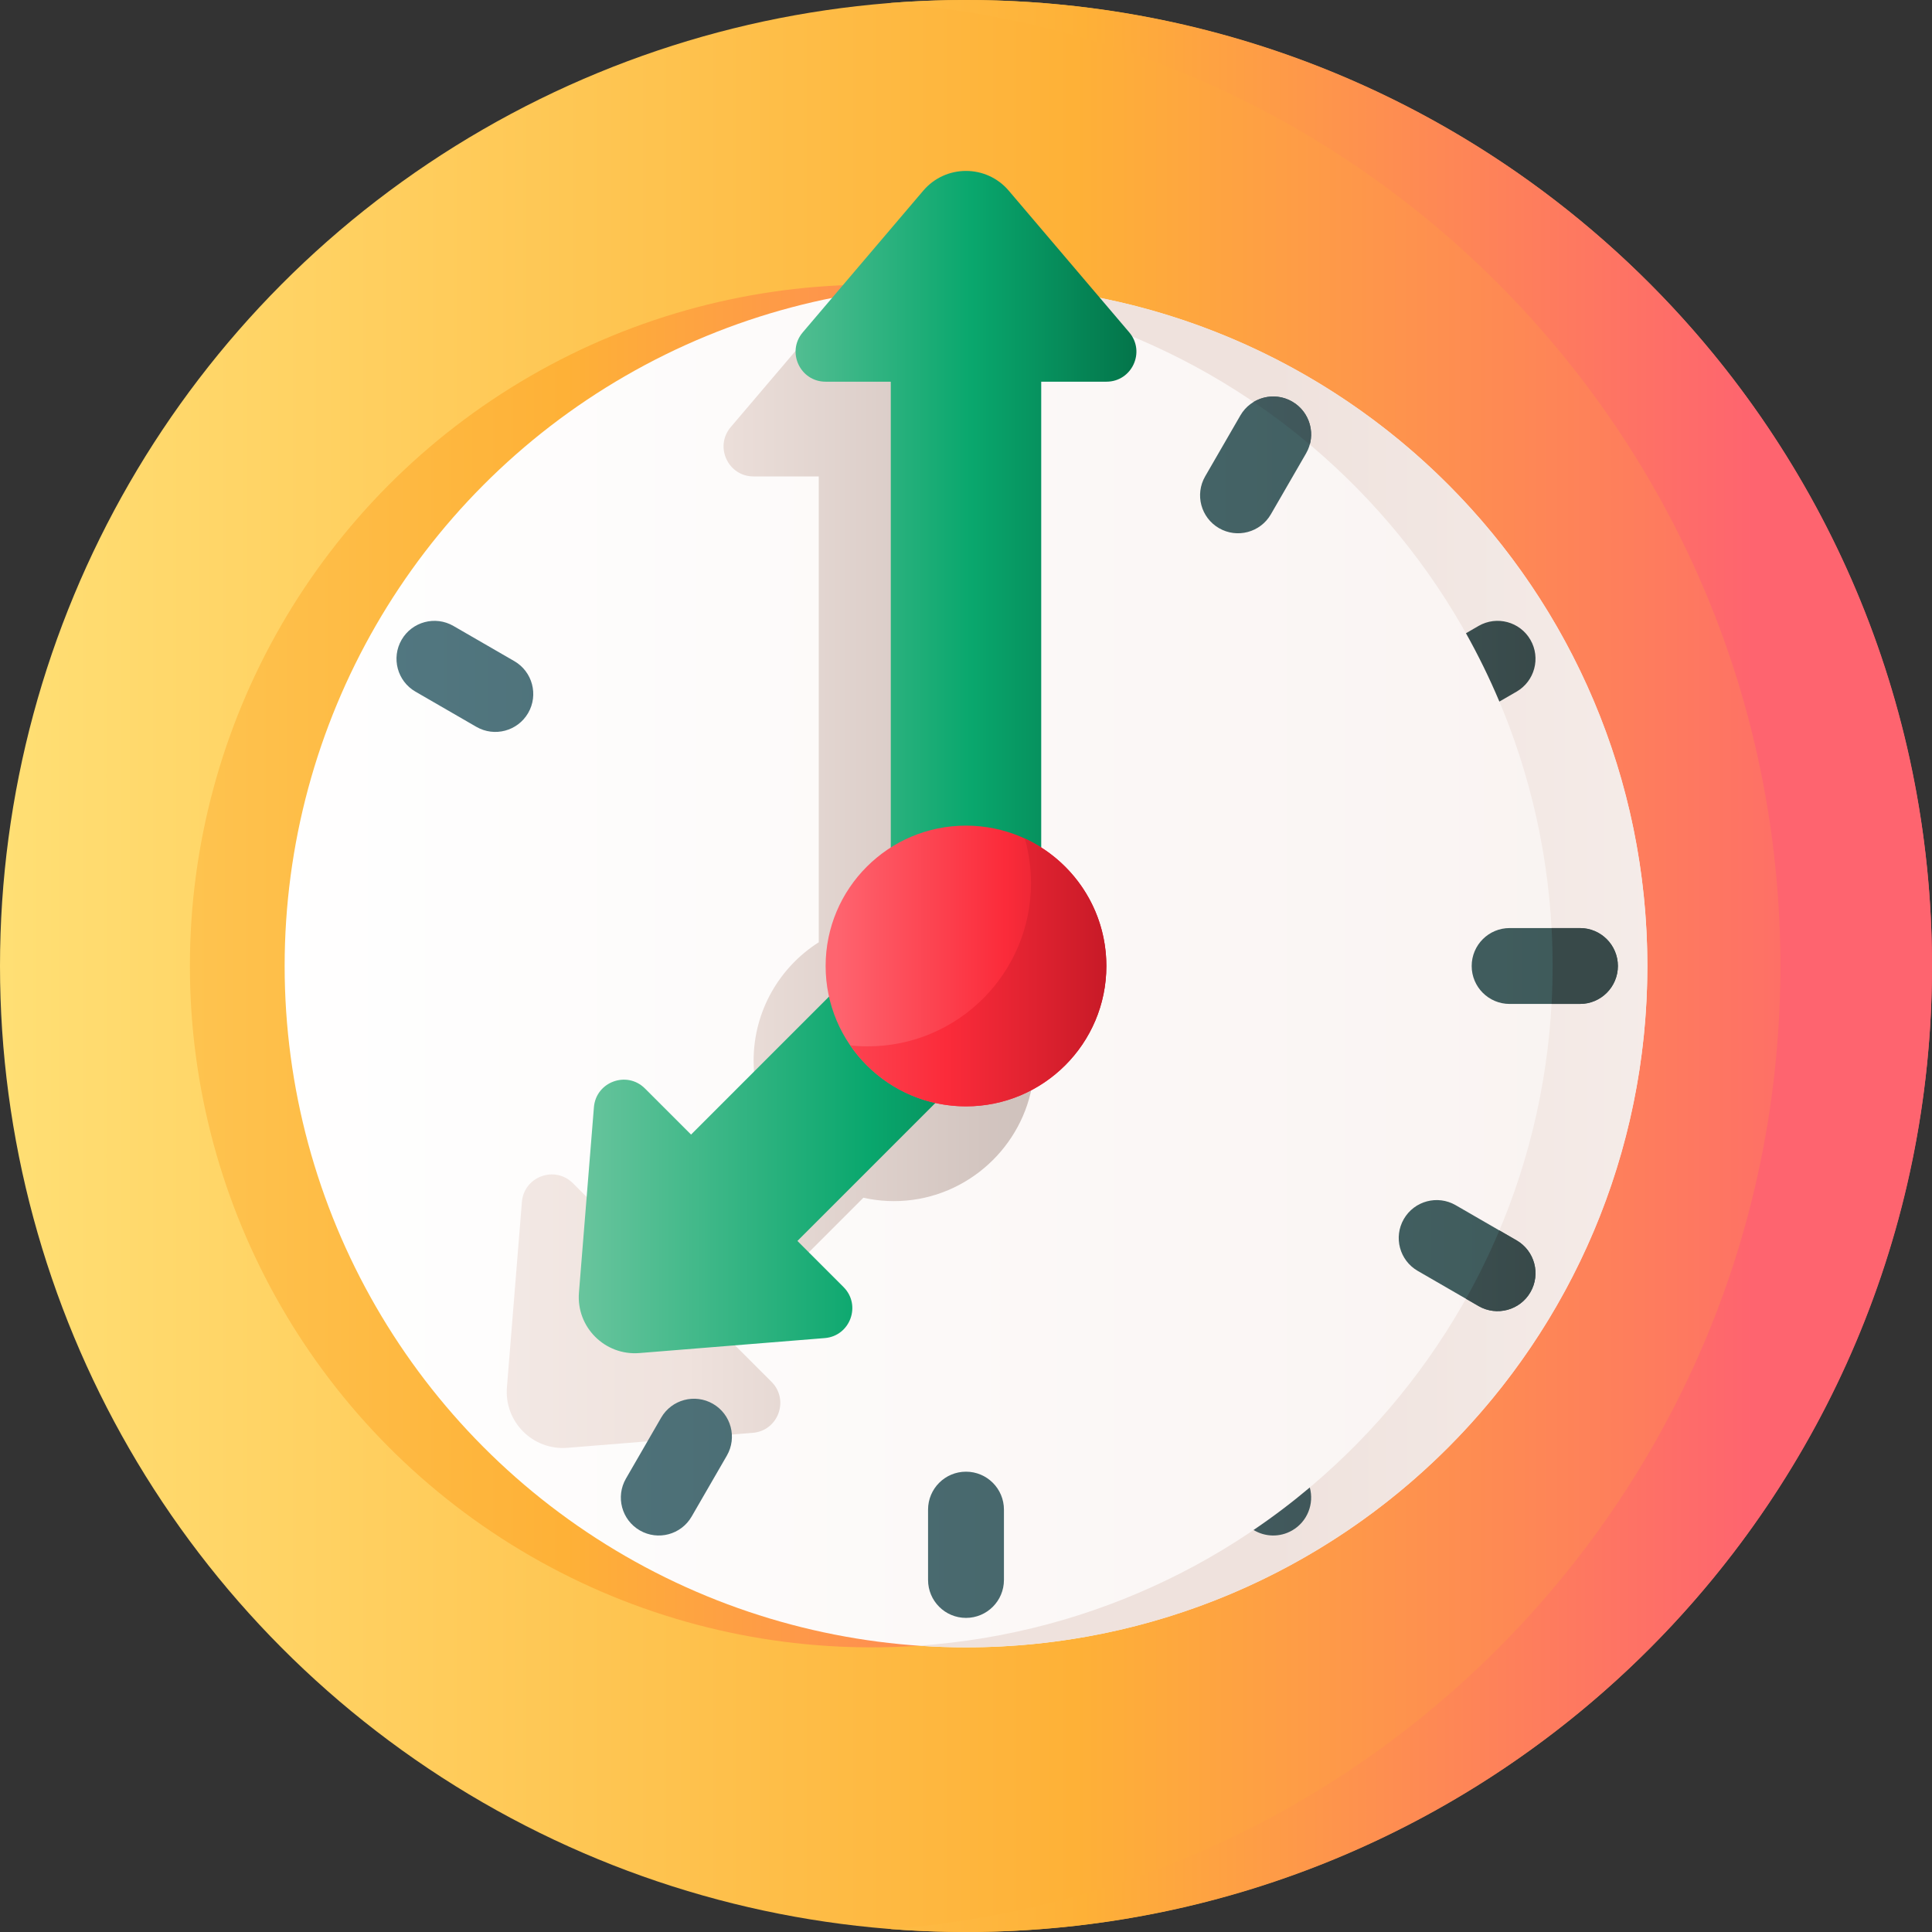 <svg id="Capa_1" enable-background="new 0 0 510 510" height="512" viewBox="0 0 510 510" width="512" xmlns="http://www.w3.org/2000/svg" xmlns:xlink="http://www.w3.org/1999/xlink"><rect x="0" y="0" width="510" height="510" fill="#333333" stroke="none"/><linearGradient id="lg1"><stop offset="0" stop-color="#ffe177"/><stop offset=".573" stop-color="#feb137"/><stop offset="1" stop-color="#fe646f"/></linearGradient><linearGradient id="SVGID_1_" gradientUnits="userSpaceOnUse" x1="-12" x2="504.14" xlink:href="#lg1" y1="255" y2="255"/><linearGradient id="SVGID_2_" gradientUnits="userSpaceOnUse" x1="-112" x2="343.742" xlink:href="#lg1" y1="255" y2="255"/><linearGradient id="SVGID_3_" gradientUnits="userSpaceOnUse" x1="48" x2="463.235" xlink:href="#lg1" y1="255" y2="255"/><linearGradient id="SVGID_4_" gradientUnits="userSpaceOnUse" x1="66.675" x2="430.728" y1="255" y2="255"><stop offset="0" stop-color="#fff"/><stop offset="1" stop-color="#f9f3f1"/></linearGradient><linearGradient id="SVGID_5_" gradientUnits="userSpaceOnUse" x1="53.614" x2="276.192" y1="226.182" y2="226.182"><stop offset="0" stop-color="#f9f3f1"/><stop offset=".573" stop-color="#efe2dd"/><stop offset="1" stop-color="#cdbfba"/></linearGradient><linearGradient id="SVGID_6_" gradientTransform="matrix(-1 0 0 -1 510 -554)" gradientUnits="userSpaceOnUse" x1="-1.95" x2="175.048" y1="-809" y2="-809"><stop offset="0" stop-color="#f9f3f1"/><stop offset="1" stop-color="#efe2dd"/></linearGradient><linearGradient id="lg2"><stop offset="0" stop-color="#537983"/><stop offset="1" stop-color="#3e5959"/></linearGradient><linearGradient id="SVGID_7_" gradientUnits="userSpaceOnUse" x1="80" x2="426.578" xlink:href="#lg2" y1="102.214" y2="102.214"/><linearGradient id="SVGID_8_" gradientUnits="userSpaceOnUse" x1="80" x2="426.578" xlink:href="#lg2" y1="407.786" y2="407.786"/><linearGradient id="SVGID_9_" gradientUnits="userSpaceOnUse" x1="80" x2="426.578" xlink:href="#lg2" y1="255" y2="255"/><linearGradient id="SVGID_11_" gradientUnits="userSpaceOnUse" x1="80" x2="426.578" xlink:href="#lg2" y1="122.717" y2="122.717"/><linearGradient id="SVGID_12_" gradientUnits="userSpaceOnUse" x1="80" x2="426.578" xlink:href="#lg2" y1="387.283" y2="387.283"/><linearGradient id="SVGID_13_" gradientUnits="userSpaceOnUse" x1="80" x2="426.578" xlink:href="#lg2" y1="331.451" y2="331.451"/><linearGradient id="SVGID_14_" gradientUnits="userSpaceOnUse" x1="80" x2="426.578" xlink:href="#lg2" y1="178.549" y2="178.549"/><linearGradient id="lg3"><stop offset="0" stop-color="#7acaa6"/><stop offset=".573" stop-color="#09a76d"/><stop offset="1" stop-color="#026841"/></linearGradient><linearGradient id="SVGID_19_" gradientUnits="userSpaceOnUse" x1="184" x2="310.509" xlink:href="#lg3" y1="150.056" y2="150.056"/><linearGradient id="SVGID_20_" gradientUnits="userSpaceOnUse" x1="139.333" x2="296.514" xlink:href="#lg3" y1="299.093" y2="299.093"/><linearGradient id="lg4"><stop offset="0" stop-color="#fe646f"/><stop offset=".573" stop-color="#fb2b3a"/><stop offset="1" stop-color="#c41926"/></linearGradient><linearGradient id="SVGID_21_" gradientUnits="userSpaceOnUse" x1="220.945" x2="298.263" xlink:href="#lg4" y1="255" y2="255"/><linearGradient id="SVGID_22_" gradientUnits="userSpaceOnUse" x1="188.945" x2="295.265" xlink:href="#lg4" y1="256.7" y2="256.7"/><linearGradient id="lg5"><stop offset="0" stop-color="#537983"/><stop offset="1" stop-color="#384949"/></linearGradient><linearGradient id="SVGID_23_" gradientUnits="userSpaceOnUse" x1="196.667" x2="406.561" xlink:href="#lg5" y1="255" y2="255"/><linearGradient id="SVGID_24_" gradientUnits="userSpaceOnUse" x1="196.667" x2="406.561" xlink:href="#lg5" y1="111.002" y2="111.002"/><linearGradient id="SVGID_25_" gradientUnits="userSpaceOnUse" x1="196.667" x2="406.561" xlink:href="#lg5" y1="335.456" y2="335.456"/><linearGradient id="SVGID_26_" gradientUnits="userSpaceOnUse" x1="196.667" x2="406.561" xlink:href="#lg5" y1="174.544" y2="174.544"/><linearGradient id="SVGID_27_" gradientUnits="userSpaceOnUse" x1="196.667" x2="406.561" xlink:href="#lg5" y1="398.998" y2="398.998"/><g><g><g><circle cx="255" cy="255" fill="url(#SVGID_1_)" r="255"/><circle cx="229.989" cy="255" fill="url(#SVGID_2_)" r="179.861"/><path d="m255 0c-6.735 0-13.407.266-20.01.778 131.479 10.206 234.99 120.124 234.99 254.222s-103.511 244.016-234.99 254.222c6.603.512 13.275.778 20.01.778 140.833 0 255-114.167 255-255s-114.167-255-255-255z" fill="url(#SVGID_3_)"/></g></g><circle cx="255" cy="255" fill="url(#SVGID_4_)" r="179.861"/><path d="m267.928 99.63-20.654-24.284c-5.916-6.955-16.654-6.955-22.57 0l-31.803 37.393c-4.367 5.134-.718 13.028 6.022 13.028h17.209v122.967c-10.335 6.575-17.198 18.121-17.198 31.278 0 2.776.315 5.478.894 8.079l-36.421 36.421-12.169-12.169c-4.766-4.766-12.928-1.765-13.47 4.954l-3.952 48.929c-.735 9.101 6.858 16.695 15.959 15.96l48.929-3.952c6.718-.543 9.72-8.704 4.954-13.47l-12.169-12.169 36.421-36.422c4.135.92 8.521 1.173 13.06.554 17.454-2.38 31.034-17.012 32.012-34.601.779-14.026-6.253-26.465-17.136-33.39v-122.969c13.522 0 20.842-15.837 12.082-26.137z" fill="url(#SVGID_5_)"/><path d="m409.85 255c0 95.13-73.857 172.998-167.356 179.421 4.133.284 8.301.44 12.506.44 99.334 0 179.861-80.527 179.861-179.861s-80.527-179.861-179.861-179.861c-4.205 0-8.373.156-12.506.44 93.499 6.423 167.356 84.291 167.356 179.421z" fill="url(#SVGID_6_)"/><g><path d="m255 82.917c-5.531 0-10.015 4.484-10.015 10.015v18.564c0 5.531 4.484 10.015 10.015 10.015s10.015-4.484 10.015-10.015v-18.564c0-5.531-4.484-10.015-10.015-10.015z" fill="url(#SVGID_7_)"/><path d="m255 388.489c-5.531 0-10.015 4.484-10.015 10.015v18.564c0 5.531 4.484 10.015 10.015 10.015s10.015-4.484 10.015-10.015v-18.564c0-5.531-4.484-10.015-10.015-10.015z" fill="url(#SVGID_8_)"/><path d="m417.068 244.985h-18.564c-5.531 0-10.015 4.484-10.015 10.015s4.484 10.015 10.015 10.015h18.564c5.531 0 10.015-4.484 10.015-10.015s-4.484-10.015-10.015-10.015z" fill="url(#SVGID_9_)"/><path d="m121.511 255c0-5.531-4.484-10.015-10.015-10.015h-18.564c-5.531 0-10.015 4.484-10.015 10.015s4.484 10.015 10.015 10.015h18.564c5.531 0 10.015-4.484 10.015-10.015z" fill="url(#SVGID_9_)"/><path d="m341.106 106.01c-4.789-2.768-10.915-1.129-13.682 3.66l-9.289 16.073c-2.767 4.788-1.129 10.914 3.659 13.682 4.789 2.768 10.915 1.129 13.682-3.66l9.289-16.073c2.768-4.789 1.13-10.915-3.659-13.682z" fill="url(#SVGID_11_)"/><path d="m188.205 370.576c-4.789-2.768-10.915-1.129-13.682 3.66l-9.289 16.073c-2.767 4.789-1.129 10.914 3.66 13.682s10.915 1.129 13.682-3.66l9.289-16.073c2.767-4.789 1.129-10.915-3.66-13.682z" fill="url(#SVGID_12_)"/><path d="m400.331 327.425-16.073-9.289c-4.788-2.767-10.914-1.129-13.682 3.66s-1.129 10.915 3.66 13.682l16.073 9.289c4.788 2.767 10.914 1.129 13.682-3.66 2.767-4.789 1.128-10.915-3.66-13.682z" fill="url(#SVGID_13_)"/><path d="m135.765 174.523-16.073-9.289c-4.788-2.767-10.914-1.129-13.682 3.66s-1.129 10.914 3.66 13.682l16.073 9.289c4.788 2.767 10.914 1.129 13.682-3.66 2.767-4.789 1.128-10.915-3.66-13.682z" fill="url(#SVGID_14_)"/><path d="m125.742 318.135-16.073 9.289c-4.788 2.767-6.427 8.893-3.66 13.682s8.893 6.427 13.682 3.66l16.073-9.289c4.788-2.767 6.427-8.893 3.66-13.682s-8.893-6.427-13.682-3.66z" fill="url(#SVGID_13_)"/><path d="m384.258 191.865 16.073-9.289c4.789-2.767 6.427-8.893 3.66-13.682-2.768-4.789-8.893-6.427-13.682-3.66l-16.073 9.289c-4.788 2.767-6.427 8.893-3.66 13.682s8.893 6.427 13.682 3.66z" fill="url(#SVGID_14_)"/><path d="m335.477 374.235c-2.768-4.788-8.893-6.427-13.682-3.66-4.789 2.768-6.427 8.894-3.659 13.682l9.289 16.073c2.767 4.788 8.893 6.427 13.682 3.66 4.789-2.768 6.427-8.893 3.66-13.682z" fill="url(#SVGID_12_)"/><path d="m182.575 109.669c-2.767-4.788-8.893-6.427-13.682-3.66s-6.427 8.893-3.66 13.682l9.289 16.073c2.767 4.788 8.893 6.427 13.682 3.66s6.427-8.894 3.66-13.682z" fill="url(#SVGID_11_)"/></g><path d="m292.066 100.756h-17.209v154.237h-39.713v-154.237h-17.209c-6.74 0-10.389-7.894-6.022-13.028l31.803-37.393c5.916-6.955 16.654-6.955 22.57 0l31.803 37.393c4.366 5.134.717 13.028-6.023 13.028z" fill="url(#SVGID_19_)"/><path d="m170.25 287.331 12.169 12.169 58.536-58.536 28.081 28.081-58.536 58.537 12.169 12.169c4.766 4.766 1.764 12.928-4.954 13.47l-48.929 3.952c-9.101.735-16.695-6.858-15.959-15.959l3.952-48.929c.543-6.718 8.705-9.72 13.471-4.954z" fill="url(#SVGID_20_)"/><g><circle cx="254.998" cy="255" fill="url(#SVGID_21_)" r="37.053"/><path d="m292.055 255c0 20.46-16.59 37.05-37.06 37.05-12.68 0-23.87-6.37-30.54-16.08 1.51.16 3.05.24 4.6.24 23.8 0 43.1-19.3 43.1-43.1 0-4.08-.57-8.03-1.63-11.76 12.71 5.87 21.53 18.73 21.53 33.65z" fill="url(#SVGID_22_)"/></g><g><path d="m417.07 244.99h-7.49c.18 3.31.27 6.65.27 10.01s-.09 6.7-.27 10.01h7.49c5.53 0 10.01-4.48 10.01-10.01s-4.48-10.01-10.01-10.01z" fill="url(#SVGID_23_)"/><path d="m341.11 106.01c-3.28-1.89-7.18-1.73-10.2.11 5.15 3.48 10.1 7.23 14.84 11.22 1.19-4.29-.61-9-4.64-11.33z" fill="url(#SVGID_24_)"/><path d="m400.33 327.42-4.53-2.62c-2.61 6.2-5.56 12.22-8.82 18.04l3.33 1.93c4.79 2.76 10.91 1.13 13.68-3.66s1.13-10.92-3.66-13.69z" fill="url(#SVGID_25_)"/><path d="m390.31 165.23-3.33 1.93c3.26 5.82 6.21 11.84 8.82 18.04l4.53-2.62c4.79-2.77 6.43-8.9 3.66-13.69s-8.89-6.42-13.68-3.66z" fill="url(#SVGID_26_)"/><path d="m330.91 403.88c3.02 1.84 6.92 2 10.2.11 4.03-2.33 5.83-7.04 4.64-11.33-4.74 3.99-9.69 7.74-14.84 11.22z" fill="url(#SVGID_27_)"/></g></g></svg>